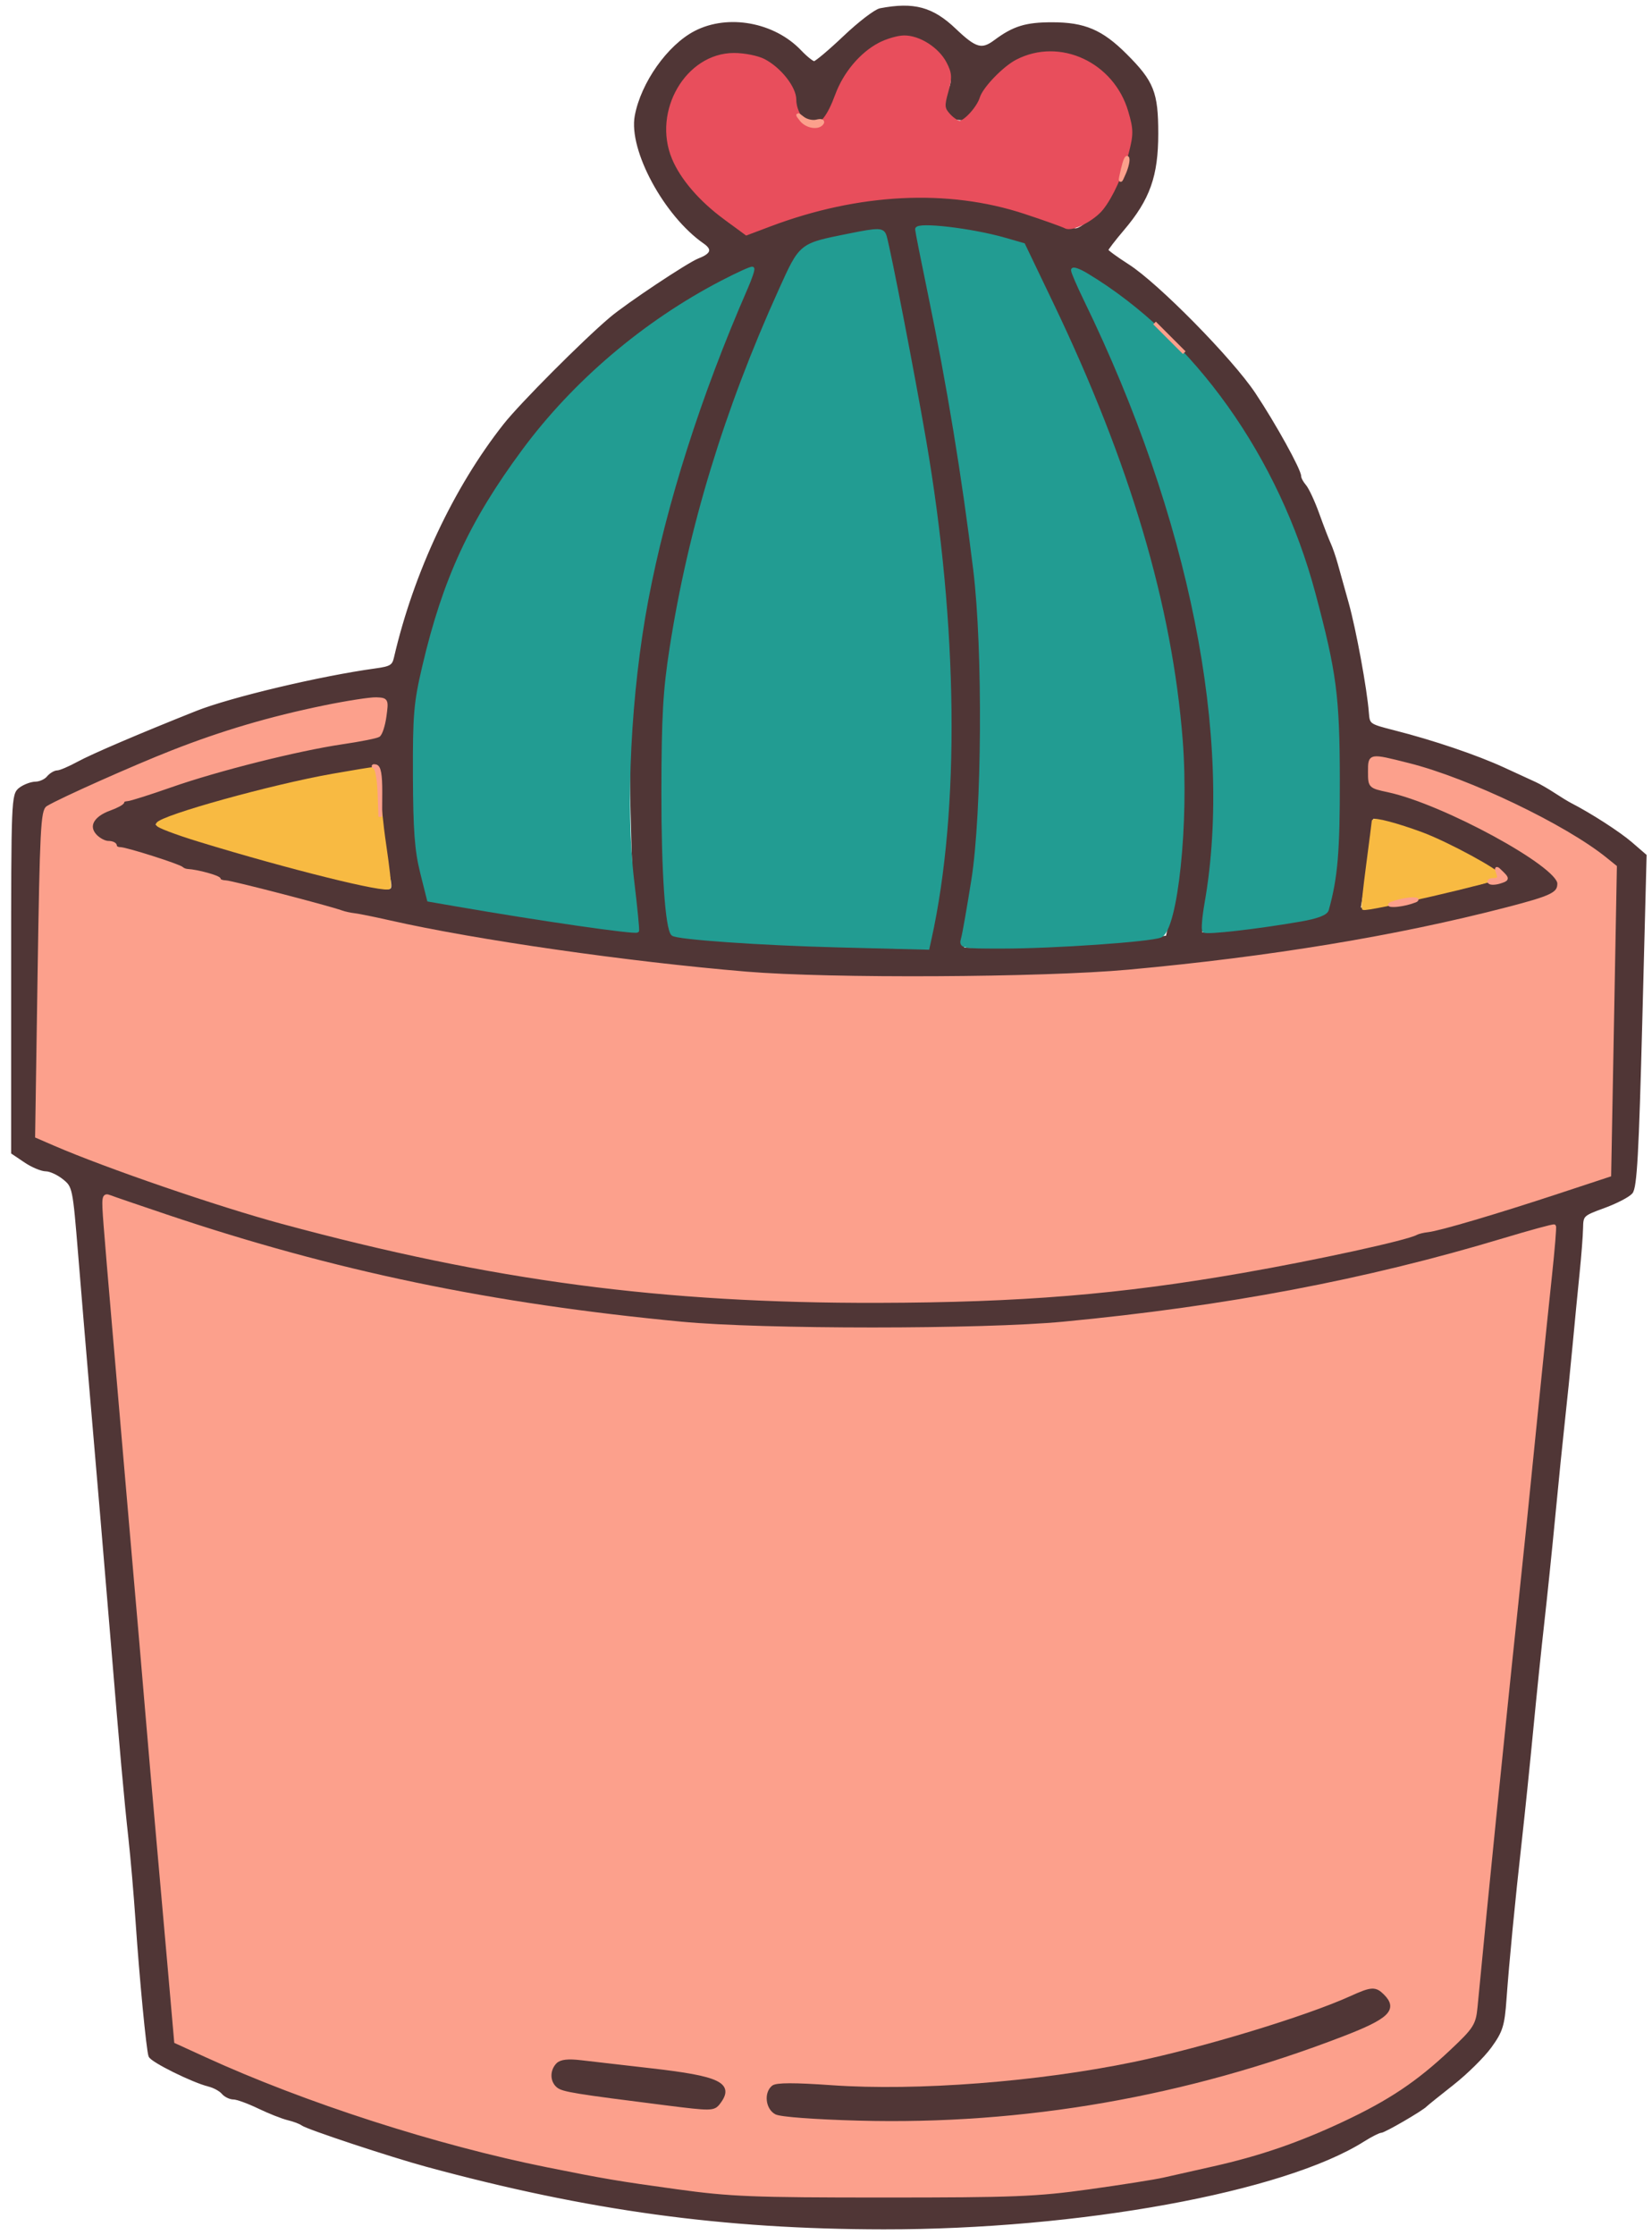 <?xml version="1.0" encoding="utf-8"?>
<!DOCTYPE svg PUBLIC "-//W3C//DTD SVG 20010904//EN" "http://www.w3.org/TR/2001/REC-SVG-20010904/DTD/svg10.dtd">
<svg version="1.0" xmlns="http://www.w3.org/2000/svg" width="445pt" height="602pt" viewBox="0 0 445 602" style="" preserveAspectRatio="xMidYMid meet">
<g fill="#503636FE" stroke="#503636FE">
<path d="M 237.169 2.716 C 235.886 2.961 231.559 6.274 227.552 10.080 C 223.546 13.886 219.842 17.000 219.321 17.000 C 218.800 17.000 217.052 15.609 215.437 13.908 C 208.383 6.483 196.121 4.246 187.357 8.785 C 180.183 12.502 173.126 22.483 171.483 31.237 C 169.786 40.284 179.307 57.884 189.858 65.204 C 192.504 67.040 192.014 68.664 188.399 70.038 C 185.567 71.115 169.062 82.099 164.597 85.879 C 157.312 92.044 140.450 108.969 136.080 114.500 C 122.676 131.467 111.885 154.426 106.615 177.189 C 106.077 179.512 105.346 179.967 101.246 180.527 C 86.515 182.540 62.192 188.311 53.000 191.973 C 37.731 198.056 24.918 203.538 21.124 205.610 C 18.717 206.925 16.185 208.000 15.496 208.000 C 14.808 208.000 13.685 208.675 13.000 209.500 C 12.315 210.325 10.798 211.014 9.628 211.032 C 8.457 211.049 6.600 211.744 5.500 212.574 C 3.549 214.049 3.500 215.256 3.500 262.252 L 3.500 310.419 6.898 312.710 C 8.767 313.969 11.242 315.002 12.398 315.005 C 13.554 315.008 15.749 316.020 17.276 317.255 C 20.011 319.467 20.074 319.770 21.561 338.000 C 22.392 348.175 23.725 364.150 24.524 373.500 C 25.323 382.850 26.668 398.600 27.514 408.500 C 28.359 418.400 29.679 434.150 30.446 443.500 C 32.671 470.606 33.949 484.814 35.080 495.000 C 35.660 500.225 36.532 510.350 37.018 517.500 C 38.057 532.793 39.897 551.991 40.489 553.708 C 40.934 555.000 51.901 560.435 56.281 561.534 C 57.731 561.898 59.442 562.827 60.081 563.598 C 60.721 564.369 62.006 565.000 62.935 565.000 C 63.865 565.000 66.918 566.106 69.720 567.458 C 72.522 568.809 76.094 570.222 77.657 570.596 C 79.221 570.970 80.950 571.625 81.500 572.052 C 82.797 573.058 105.323 580.518 115.000 583.146 C 158.508 594.964 194.821 599.932 238.000 599.975 C 290.604 600.028 345.653 589.976 367.179 576.387 C 369.259 575.074 371.389 574.000 371.914 574.000 C 372.806 574.000 382.904 568.134 384.000 566.979 C 384.275 566.689 387.514 564.081 391.197 561.182 C 394.881 558.283 399.432 553.794 401.312 551.206 C 404.323 547.059 404.797 545.550 405.305 538.500 C 406.035 528.358 407.604 512.150 409.468 495.500 C 410.269 488.350 411.634 475.075 412.503 466.000 C 413.371 456.925 414.718 443.875 415.496 437.000 C 416.274 430.125 417.619 417.075 418.485 408.000 C 419.351 398.925 420.512 387.450 421.064 382.500 C 421.617 377.550 422.529 368.550 423.092 362.500 C 423.654 356.450 424.507 347.675 424.986 343.000 C 425.466 338.325 425.890 332.837 425.929 330.804 C 425.998 327.217 426.176 327.043 431.950 324.938 C 435.222 323.745 438.537 322.033 439.315 321.134 C 440.451 319.823 440.960 310.694 441.887 275.000 L 443.043 230.500 439.271 227.242 C 436.058 224.465 428.355 219.497 423.000 216.747 C 422.175 216.323 420.150 215.088 418.500 214.003 C 416.850 212.918 414.600 211.619 413.500 211.117 C 412.400 210.615 408.575 208.855 405.000 207.206 C 397.711 203.843 385.987 199.867 375.500 197.202 C 368.624 195.454 368.495 195.361 368.232 191.961 C 367.738 185.586 364.789 169.571 362.807 162.500 C 361.728 158.650 360.408 153.925 359.875 152.000 C 359.342 150.075 358.488 147.600 357.978 146.500 C 357.468 145.400 356.082 141.800 354.896 138.500 C 353.711 135.200 352.125 131.790 351.371 130.921 C 350.617 130.053 350.000 128.883 350.000 128.322 C 350.000 126.644 343.174 114.301 337.728 106.134 C 331.551 96.869 311.658 76.656 303.750 71.609 C 300.588 69.590 298.000 67.687 298.000 67.379 C 298.000 67.071 299.972 64.497 302.382 61.659 C 309.296 53.519 311.500 47.317 311.500 36.000 C 311.500 24.972 310.377 22.146 303.114 14.893 C 296.672 8.461 292.065 6.500 283.401 6.500 C 276.358 6.500 273.109 7.504 268.115 11.224 C 264.480 13.931 262.689 13.426 257.134 8.127 C 251.061 2.335 246.153 1.005 237.169 2.716 M 44.770 327.603 C 90.077 342.837 132.136 351.594 183.500 356.489 C 205.385 358.575 264.615 358.575 286.500 356.489 C 330.200 352.324 368.011 345.157 404.917 334.042 C 412.297 331.820 418.471 330.138 418.638 330.305 C 418.805 330.472 418.319 336.434 417.557 343.554 C 416.795 350.674 415.447 363.700 414.562 372.500 C 411.088 407.049 409.864 419.019 408.480 432.000 C 407.688 439.425 406.350 452.250 405.508 460.500 C 404.665 468.750 403.307 482.025 402.490 490.000 C 401.177 502.807 398.899 525.922 397.513 540.487 C 397.071 545.124 396.562 545.923 390.269 551.850 C 381.331 560.268 373.843 565.275 361.594 571.024 C 349.631 576.638 339.194 580.227 326.665 583.034 C 321.624 584.163 315.607 585.519 313.294 586.047 C 310.981 586.575 301.981 587.995 293.294 589.204 C 279.211 591.163 273.222 591.401 238.000 591.401 C 193.075 591.401 183.683 590.558 147.500 583.282 C 117.587 577.267 82.351 565.901 55.457 553.592 L 47.414 549.911 45.647 529.705 C 44.676 518.592 43.252 502.525 42.484 494.000 C 41.715 485.475 40.368 469.950 39.490 459.500 C 38.611 449.050 37.258 433.300 36.482 424.500 C 35.706 415.700 34.366 400.175 33.504 390.000 C 32.642 379.825 31.289 364.075 30.499 355.000 C 27.508 320.662 27.534 321.606 29.632 322.418 C 30.660 322.816 37.471 325.149 44.770 327.603 M 103.628 192.696 C 103.274 195.278 102.509 197.685 101.928 198.045 C 101.347 198.404 96.962 199.272 92.185 199.975 C 75.182 202.474 54.885 207.997 36.243 215.196 C 24.972 219.549 22.378 221.936 25.650 224.946 C 28.951 227.983 71.328 240.912 96.000 246.409 C 100.125 247.328 106.425 248.736 110.000 249.537 C 129.930 254.001 170.528 259.652 201.000 262.203 C 223.536 264.089 280.798 263.796 304.000 261.675 C 342.219 258.182 376.275 252.565 405.971 244.856 C 418.180 241.687 420.000 240.793 420.000 237.971 C 420.000 233.042 388.903 216.103 373.975 212.901 C 369.037 211.842 369.000 211.805 369.000 207.917 C 369.000 203.330 368.835 203.360 379.500 206.046 C 395.447 210.062 421.430 222.500 432.404 231.371 L 435.038 233.500 434.269 274.986 L 433.500 316.472 419.567 321.155 C 411.904 323.730 404.704 326.046 403.567 326.301 C 402.430 326.556 394.975 328.560 387.000 330.755 C 337.504 344.376 292.211 350.295 236.500 350.424 C 178.390 350.558 132.730 344.505 75.961 329.143 C 58.698 324.472 28.775 314.197 14.730 308.119 L 9.961 306.054 10.628 262.277 C 11.217 223.650 11.484 218.386 12.898 217.531 C 21.204 212.511 52.901 199.578 66.866 195.511 C 77.294 192.474 96.936 188.258 101.386 188.102 C 104.259 188.000 104.269 188.022 103.628 192.696 M 239.462 66.750 C 239.841 69.363 240.760 74.200 241.505 77.500 C 242.249 80.800 243.531 87.100 244.354 91.500 C 254.424 145.360 255.354 153.993 255.396 194.000 C 255.428 224.353 255.221 228.697 253.189 240.239 C 251.955 247.245 250.659 253.725 250.308 254.640 C 249.734 256.136 247.917 256.239 232.085 255.668 C 209.136 254.841 183.894 253.023 182.000 252.061 C 177.792 249.923 176.496 203.550 179.967 179.264 C 184.511 147.460 191.748 121.173 203.989 92.000 C 212.849 70.886 214.911 66.986 217.813 65.858 C 221.685 64.353 231.972 62.172 235.636 62.079 C 238.630 62.004 238.804 62.216 239.462 66.750 M 262.500 62.420 C 275.865 64.789 275.120 64.128 283.129 80.698 C 293.393 101.931 302.296 124.519 307.487 142.500 C 308.440 145.800 309.811 150.525 310.535 153.000 C 311.971 157.910 315.146 173.156 317.200 185.000 C 319.231 196.717 318.711 233.251 316.359 244.000 L 314.500 252.500 308.000 253.167 C 295.985 254.401 259.918 256.252 259.331 255.665 C 259.011 255.345 259.690 249.327 260.838 242.292 C 268.039 198.188 264.088 143.272 248.550 71.500 C 246.322 61.206 246.365 61.000 250.750 61.001 C 252.813 61.002 258.100 61.641 262.500 62.420 M 200.590 79.250 C 189.636 103.347 179.641 134.714 175.020 159.495 C 170.448 184.013 169.750 192.884 170.352 218.789 C 170.667 232.380 171.223 245.238 171.585 247.362 L 172.245 251.225 165.873 250.566 C 156.952 249.644 139.812 247.111 131.500 245.487 C 127.650 244.735 122.582 243.827 120.237 243.469 C 117.799 243.098 115.603 242.109 115.107 241.160 C 114.630 240.247 113.453 235.087 112.492 229.693 C 111.100 221.887 110.856 216.584 111.297 203.693 C 111.602 194.787 112.366 185.475 112.997 183.000 C 113.627 180.525 114.869 175.575 115.756 172.000 C 117.804 163.751 122.973 150.779 128.265 140.607 C 141.707 114.770 165.761 91.028 194.000 75.724 C 203.947 70.333 204.508 70.633 200.590 79.250 M 298.405 77.408 C 336.620 102.835 360.967 154.607 360.995 210.500 C 361.003 226.346 359.065 244.078 357.088 246.246 C 356.714 246.657 353.953 247.440 350.954 247.987 C 344.814 249.106 323.597 251.919 323.321 251.650 C 323.222 251.554 323.857 248.106 324.731 243.988 C 326.809 234.192 327.108 194.974 325.187 184.000 C 320.237 155.712 316.489 141.497 307.785 118.000 C 302.143 102.769 300.376 98.556 292.471 81.500 C 290.432 77.100 288.565 73.163 288.323 72.750 C 287.122 70.706 291.081 72.535 298.405 77.408 M 249.253 11.135 C 254.622 14.009 257.962 20.335 256.022 23.959 C 255.392 25.136 255.017 27.314 255.188 28.799 C 255.432 30.914 256.103 31.569 258.276 31.819 C 260.708 32.098 261.293 31.592 263.001 27.730 C 266.898 18.920 274.339 14.000 283.764 14.000 C 291.330 14.000 297.580 17.727 301.662 24.672 C 304.067 28.764 304.494 30.567 304.458 36.500 C 304.423 42.217 303.873 44.573 301.458 49.352 C 298.509 55.185 292.168 62.000 289.689 62.000 C 288.970 62.000 284.584 60.611 279.941 58.914 C 257.268 50.625 234.034 51.197 208.707 60.667 C 200.320 63.804 198.442 63.233 190.086 55.005 C 182.309 47.348 178.528 39.632 179.312 33.018 C 181.497 14.566 201.942 7.275 212.116 21.319 C 213.702 23.509 215.000 26.527 215.000 28.028 C 215.000 29.528 215.669 31.310 216.487 31.989 C 218.417 33.591 223.000 32.452 223.000 30.371 C 223.000 28.100 228.784 17.551 231.343 15.153 C 236.487 10.335 244.429 8.553 249.253 11.135 M 103.187 218.271 C 103.564 224.656 104.349 231.595 104.931 233.690 C 106.366 238.859 106.273 240.000 104.418 240.000 C 98.172 240.000 41.000 223.825 41.000 222.058 C 41.000 221.461 53.634 217.111 65.500 213.621 C 74.335 211.023 99.560 205.985 101.500 206.431 C 102.050 206.558 102.809 211.886 103.187 218.271 M 377.645 222.102 C 387.519 225.130 407.077 235.256 405.704 236.629 C 404.314 238.019 365.997 245.947 366.001 244.844 C 366.002 244.655 366.677 240.675 367.500 236.000 C 368.323 231.325 368.998 225.813 368.999 223.750 C 368.999 221.688 369.403 220.000 369.895 220.000 C 370.387 220.000 373.874 220.946 377.645 222.102 "/></g>
<g fill="#FCA08CFE" stroke="#FCA08CFE">
<path d="M 28.413 330.098 C 28.770 334.719 29.709 345.925 30.499 355.000 C 31.289 364.075 32.642 379.825 33.504 390.000 C 34.366 400.175 35.706 415.700 36.482 424.500 C 37.258 433.300 38.611 449.050 39.490 459.500 C 40.368 469.950 41.715 485.475 42.484 494.000 C 43.252 502.525 44.676 518.592 45.647 529.705 L 47.414 549.911 55.457 553.592 C 82.351 565.901 117.587 577.267 147.500 583.282 C 162.913 586.382 166.624 587.009 182.500 589.196 C 196.765 591.162 202.784 591.401 238.000 591.401 C 273.222 591.401 279.211 591.163 293.294 589.204 C 301.981 587.995 310.981 586.575 313.294 586.047 C 315.607 585.519 321.624 584.163 326.665 583.034 C 339.194 580.227 349.631 576.638 361.594 571.024 C 373.843 565.275 381.331 560.268 390.269 551.850 C 396.562 545.923 397.071 545.124 397.513 540.487 C 398.899 525.922 401.177 502.807 402.490 490.000 C 403.307 482.025 404.665 468.750 405.508 460.500 C 406.350 452.250 407.688 439.425 408.480 432.000 C 409.864 419.019 411.088 407.049 414.562 372.500 C 415.447 363.700 416.795 350.674 417.557 343.554 C 418.319 336.434 418.805 330.472 418.638 330.305 C 418.471 330.138 412.297 331.820 404.917 334.042 C 368.011 345.157 330.200 352.324 286.500 356.489 C 264.615 358.575 205.385 358.575 183.500 356.489 C 132.136 351.594 90.077 342.837 44.770 327.603 C 37.471 325.149 30.660 322.816 29.632 322.418 C 27.870 321.737 27.801 322.169 28.413 330.098 M 372.429 537.571 C 376.026 541.169 373.780 543.335 361.569 548.036 C 319.407 564.272 275.626 571.888 231.325 570.694 C 219.538 570.376 210.287 569.689 209.075 569.040 C 206.752 567.797 206.288 563.836 208.273 562.188 C 209.163 561.450 213.905 561.439 224.023 562.150 C 246.910 563.760 279.650 561.241 305.500 555.880 C 324.078 552.028 352.061 543.518 364.000 538.090 C 369.452 535.611 370.409 535.552 372.429 537.571 M 175.500 557.608 C 193.747 559.688 197.324 561.418 193.555 566.342 C 192.200 568.112 191.647 568.120 179.323 566.566 C 149.196 562.766 149.000 562.718 149.000 559.078 C 149.000 555.868 151.215 554.787 156.500 555.417 C 159.250 555.744 167.800 556.730 175.500 557.608 "/></g>
<g fill="#FCA08CFE" stroke="#FCA08CFE">
<path d="M 87.366 190.495 C 72.736 193.502 59.999 197.259 46.500 202.549 C 36.139 206.609 16.425 215.400 12.898 217.531 C 11.484 218.386 11.217 223.650 10.628 262.277 L 9.961 306.054 14.730 308.119 C 28.775 314.197 58.698 324.472 75.961 329.143 C 132.730 344.505 178.390 350.558 236.500 350.424 C 274.934 350.335 301.508 348.162 334.500 342.408 C 354.532 338.915 378.860 333.605 381.458 332.158 C 381.984 331.865 383.396 331.521 384.595 331.393 C 387.635 331.069 402.925 326.556 419.500 321.091 L 433.500 316.475 434.269 274.987 L 435.038 233.500 432.404 231.371 C 421.430 222.500 395.447 210.062 379.500 206.046 C 368.835 203.360 369.000 203.330 369.000 207.917 C 369.000 211.805 369.037 211.842 373.975 212.901 C 388.903 216.103 420.000 233.042 420.000 237.971 C 420.000 240.793 418.180 241.687 405.971 244.856 C 376.275 252.565 342.219 258.182 304.000 261.675 C 280.798 263.796 223.536 264.089 201.000 262.203 C 169.099 259.532 128.002 253.626 105.000 248.405 C 100.875 247.469 96.600 246.603 95.500 246.480 C 94.400 246.358 92.825 246.013 92.000 245.716 C 88.365 244.403 62.329 237.654 60.750 237.615 C 59.788 237.591 59.000 237.268 59.000 236.897 C 59.000 236.301 53.165 234.691 50.500 234.552 C 49.950 234.523 49.275 234.264 49.000 233.975 C 48.296 233.235 33.952 228.667 32.335 228.667 C 31.601 228.667 31.000 228.292 31.000 227.833 C 31.000 227.375 30.170 227.000 29.155 227.000 C 28.140 227.000 26.529 226.137 25.575 225.083 C 23.237 222.500 24.842 219.548 29.501 217.864 C 31.425 217.168 33.000 216.314 33.000 215.966 C 33.000 215.618 33.563 215.320 34.250 215.303 C 34.938 215.286 40.210 213.617 45.967 211.594 C 58.490 207.194 80.180 201.741 92.185 199.975 C 96.962 199.273 101.347 198.404 101.928 198.045 C 102.509 197.685 103.261 195.378 103.598 192.917 C 104.198 188.536 104.151 188.439 101.356 188.324 C 99.785 188.260 93.490 189.237 87.366 190.495 "/></g>
<g fill="#229C92FE" stroke="#229C92FE">
<path d="M 228.500 63.447 C 215.519 66.061 215.836 65.803 210.187 78.284 C 195.514 110.700 185.896 142.289 180.864 174.592 C 179.080 186.041 178.691 192.921 178.665 213.500 C 178.637 234.590 179.681 250.014 181.240 251.573 C 182.238 252.571 204.843 254.153 225.693 254.683 L 249.887 255.299 250.417 252.899 C 258.113 218.086 257.574 168.475 248.958 118.500 C 245.918 100.865 239.517 67.781 238.365 63.750 C 237.801 61.776 236.931 61.749 228.500 63.447 "/></g>
<g fill="#229C92FE" stroke="#229C92FE">
<path d="M 247.004 61.750 C 247.006 62.163 248.546 69.925 250.426 79.000 C 255.578 103.870 259.593 128.304 262.666 153.500 C 265.284 174.965 265.017 218.966 262.158 237.000 C 260.981 244.425 259.737 251.513 259.392 252.750 C 258.770 254.987 258.832 255.000 269.987 255.000 C 283.824 255.000 309.766 253.203 312.580 252.050 C 316.776 250.331 319.802 221.449 318.092 199.441 C 315.275 163.204 303.945 124.950 283.229 81.730 L 275.670 65.960 270.585 64.497 C 261.710 61.944 246.996 60.230 247.004 61.750 "/></g>
<g fill="#229C92FE" stroke="#229C92FE">
<path d="M 194.404 76.093 C 173.566 86.951 154.704 102.998 141.030 121.500 C 126.861 140.671 119.741 156.090 114.246 179.500 C 111.940 189.326 111.671 192.475 111.731 209.000 C 111.783 223.535 112.196 229.093 113.658 234.935 L 115.518 242.369 123.009 243.665 C 145.736 247.595 171.078 251.255 171.645 250.689 C 171.789 250.544 171.209 244.592 170.355 237.463 C 167.918 217.112 169.448 186.421 174.140 161.582 C 179.054 135.563 188.374 106.334 200.915 77.608 C 202.089 74.918 202.883 72.550 202.679 72.346 C 202.475 72.142 198.751 73.828 194.404 76.093 "/></g>
<g fill="#229C92FE" stroke="#229C92FE">
<path d="M 289.000 72.753 C 289.000 73.257 290.538 76.829 292.417 80.690 C 320.873 139.161 332.793 198.707 324.969 243.305 C 324.313 247.047 324.041 250.375 324.366 250.699 C 324.982 251.315 338.627 249.754 350.252 247.737 C 354.734 246.959 357.148 246.050 357.433 245.033 C 359.848 236.416 360.445 229.381 360.408 210.000 C 360.365 187.513 359.556 181.319 353.876 160.000 C 344.109 123.341 321.355 91.365 292.750 74.100 C 290.688 72.855 289.000 72.249 289.000 72.753 "/></g>
<g fill="#E84E5CFE" stroke="#E84E5CFE">
<path d="M 236.900 11.991 C 231.993 14.585 227.603 19.821 225.453 25.645 C 223.306 31.462 221.316 34.000 218.902 34.000 C 216.563 34.000 214.000 30.264 214.000 26.854 C 214.000 23.650 209.981 18.559 205.707 16.349 C 204.028 15.480 200.434 14.769 197.721 14.769 C 185.132 14.769 176.230 30.041 181.486 42.620 C 183.728 47.986 188.749 53.820 195.238 58.596 L 201.065 62.886 207.428 60.491 C 231.277 51.514 255.373 50.323 276.000 57.102 C 281.225 58.819 286.210 60.598 287.079 61.056 C 288.768 61.945 294.416 59.066 296.755 56.123 C 299.334 52.879 302.042 46.935 303.509 41.302 C 304.852 36.149 304.846 34.982 303.454 30.195 C 299.675 17.194 285.437 10.586 273.974 16.514 C 270.535 18.292 265.179 23.837 264.396 26.429 C 263.611 29.027 260.035 33.000 258.481 33.000 C 257.837 33.000 256.504 32.110 255.519 31.021 C 253.935 29.271 253.870 28.535 254.957 24.652 C 256.008 20.900 255.948 19.800 254.545 17.087 C 252.529 13.189 247.515 9.994 243.500 10.048 C 241.850 10.070 238.880 10.945 236.900 11.991 "/></g>
<g fill="#503636FE" stroke="#503636FE">
<path d="M 364.000 538.090 C 352.061 543.518 324.078 552.028 305.500 555.880 C 279.650 561.241 246.910 563.760 224.023 562.150 C 213.905 561.439 209.163 561.450 208.273 562.188 C 206.288 563.836 206.752 567.797 209.075 569.040 C 210.287 569.689 219.538 570.376 231.325 570.694 C 275.626 571.888 319.407 564.272 361.569 548.036 C 373.780 543.335 376.026 541.169 372.429 537.571 C 370.409 535.552 369.452 535.611 364.000 538.090 "/></g>
<g fill="#F8BA42FE" stroke="#F8BA42FE">
<path d="M 89.500 208.930 C 73.225 211.806 43.741 219.993 42.515 221.976 C 42.272 222.368 47.345 224.304 53.787 226.278 C 77.795 233.634 104.295 240.210 104.804 238.936 C 104.971 238.518 104.409 233.466 103.554 227.709 C 102.699 221.953 102.000 214.939 102.000 212.122 C 102.000 208.647 101.598 207.026 100.750 207.082 C 100.063 207.127 95.000 207.959 89.500 208.930 "/></g>
<g fill="#F8BA42FE" stroke="#F8BA42FE">
<path d="M 370.000 221.234 C 370.000 221.450 369.326 226.737 368.502 232.983 C 367.679 239.228 367.116 244.447 367.252 244.581 C 367.941 245.255 404.000 236.915 404.000 236.081 C 404.000 234.886 389.970 227.256 383.000 224.660 C 376.413 222.206 370.000 220.516 370.000 221.234 "/></g>
<g fill="#503636FE" stroke="#503636FE">
<path d="M 150.250 556.110 C 148.620 557.793 148.656 560.470 150.329 561.858 C 151.653 562.957 154.949 563.492 179.323 566.566 C 191.647 568.120 192.200 568.112 193.555 566.342 C 197.324 561.418 193.747 559.688 175.500 557.608 C 167.800 556.730 159.250 555.744 156.500 555.417 C 153.051 555.006 151.112 555.221 150.250 556.110 "/></g>
<g fill="#FCA08CFE" stroke="#FCA08CFE">
<path d="M 100.975 206.658 C 101.539 206.938 102.098 210.054 102.219 213.583 L 102.438 220.000 102.469 213.333 C 102.490 208.712 102.109 206.587 101.225 206.408 C 100.524 206.266 100.411 206.379 100.975 206.658 "/></g>
<g fill="#FCA08CFE" stroke="#FCA08CFE">
<path d="M 376.000 243.000 C 374.020 243.634 373.916 243.801 375.500 243.801 C 376.600 243.801 378.625 243.440 380.000 243.000 C 381.980 242.366 382.084 242.199 380.500 242.199 C 379.400 242.199 377.375 242.560 376.000 243.000 "/></g>
<g fill="#FCA08CFE" stroke="#FCA08CFE">
<path d="M 315.000 91.000 L 319.000 95.000 315.000 91.000 L 311.000 87.000 315.000 91.000 "/></g>
<g fill="#FCA08CFE" stroke="#FCA08CFE">
<path d="M 403.553 235.250 C 404.028 236.507 403.715 237.000 402.440 237.000 C 401.465 237.000 400.933 237.266 401.258 237.591 C 401.583 237.917 402.833 237.870 404.036 237.489 C 406.075 236.841 406.110 236.683 404.557 235.147 C 403.010 233.617 402.939 233.624 403.553 235.250 "/></g>
<g fill="#FCA08CFE" stroke="#FCA08CFE">
<path d="M 302.452 45.539 C 301.604 49.240 301.627 49.309 302.805 46.599 C 303.498 45.003 303.907 43.220 303.712 42.637 C 303.518 42.054 302.951 43.360 302.452 45.539 "/></g>
<g fill="#FCA08CFE" stroke="#FCA08CFE">
<path d="M 215.872 32.250 C 217.335 34.115 220.513 34.596 221.442 33.093 C 221.751 32.595 221.100 32.423 219.996 32.711 C 218.892 33.000 217.204 32.620 216.245 31.868 C 214.665 30.629 214.629 30.665 215.872 32.250 "/></g>
</svg>

